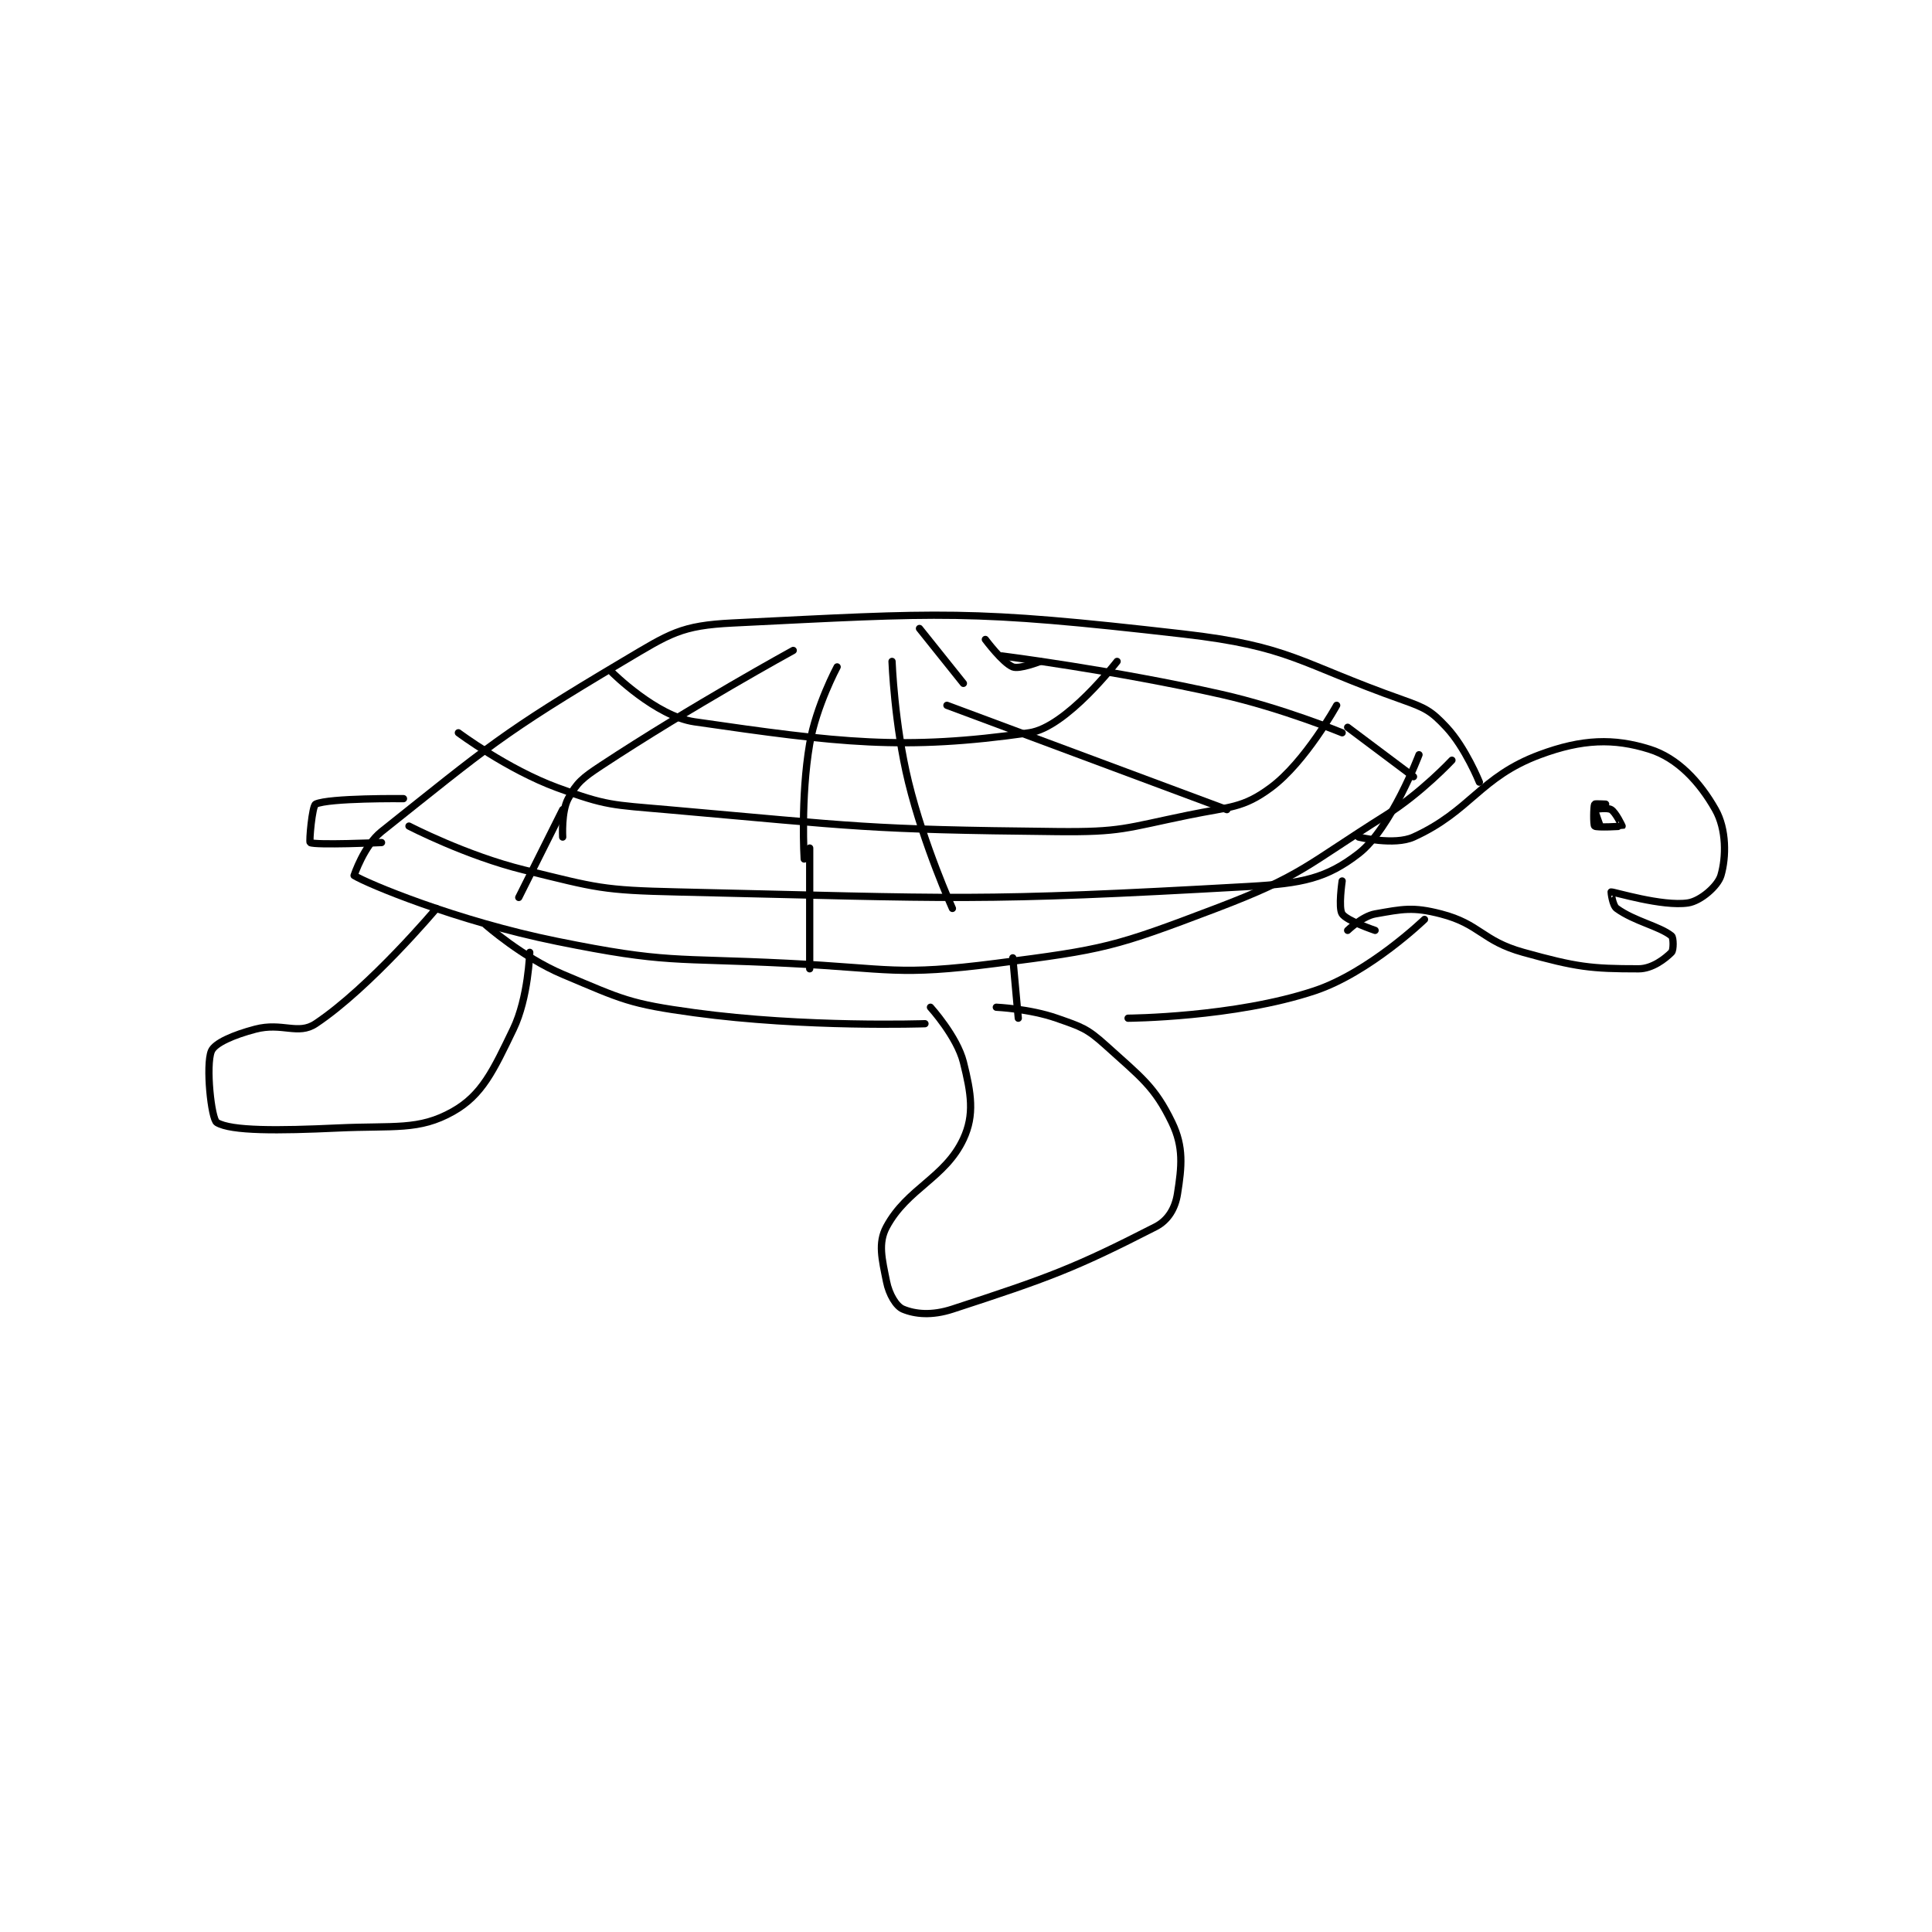<?xml version="1.0" encoding="utf-8"?>
<!DOCTYPE svg PUBLIC "-//W3C//DTD SVG 1.1//EN" "http://www.w3.org/Graphics/SVG/1.1/DTD/svg11.dtd">
<svg viewBox="0 0 800 800" preserveAspectRatio="xMinYMin meet" xmlns="http://www.w3.org/2000/svg" version="1.1">
<g fill="none" stroke="black" stroke-linecap="round" stroke-linejoin="round" stroke-width="1.32">
<g transform="translate(87.52,257.964) scale(2.273) translate(-174,-179.7)">
<path id="0" d="M383 218.7 C383 218.7 389.502 220.29 393 218.7 C403.431 213.959 405.098 207.756 416 203.7 C423.771 200.809 429.502 200.669 436 202.7 C441.096 204.292 445.135 208.631 448 213.7 C450.024 217.282 449.981 222.363 449 225.7 C448.433 227.629 445.301 230.355 443 230.7 C438.329 231.401 429.526 228.66 429 228.7 C428.971 228.702 429.242 231.149 430 231.7 C433.249 234.063 437.765 234.912 440 236.7 C440.383 237.006 440.393 239.307 440 239.7 C438.822 240.878 436.49 242.7 434 242.7 C425.284 242.7 422.702 242.395 413 239.7 C405.47 237.608 405.156 234.555 398 232.7 C392.893 231.376 391.019 231.814 386 232.7 C383.687 233.108 381 235.7 381 235.7 "/>
<path id="1" d="M405 208.7 C405 208.7 402.477 202.426 399 198.7 C396.221 195.723 395.188 195.183 391 193.7 C372.032 186.982 370.702 183.961 351 181.7 C311.846 177.207 307.261 177.824 269 179.7 C259.497 180.166 257.593 181.598 249 186.7 C226.802 199.88 224.406 202.254 205 217.7 C201.788 220.257 200 225.7 200 225.7 C202.295 227.134 218.51 233.955 237 237.7 C257.075 241.766 258.047 240.652 279 241.7 C297.867 242.643 298.861 244.025 317 241.7 C336.705 239.174 338.487 238.74 357 231.7 C372.834 225.679 373.332 223.91 388 214.7 C394.434 210.66 400 204.7 400 204.7 "/>
<path id="2" d="M280 184.7 C280 184.7 261.525 194.818 245 205.7 C241.632 207.918 240.561 208.802 239 211.7 C237.726 214.067 238 218.7 238 218.7 "/>
<path id="3" d="M288 187.7 C288 187.7 284.184 194.793 283 201.7 C281.313 211.543 282 222.7 282 222.7 "/>
<path id="4" d="M298 186.7 C298 186.7 298.43 198.185 301 208.7 C303.822 220.243 309 231.7 309 231.7 "/>
<path id="5" d="M308 194.7 L359 213.7 "/>
<path id="6" d="M318 185.7 C318 185.7 338.397 188.274 358 192.7 C369.117 195.21 380 199.7 380 199.7 "/>
<path id="7" d="M247 188.7 C247 188.7 254.991 196.685 262 197.7 C288.35 201.514 300.091 202.973 323 199.7 C329.738 198.738 339 186.7 339 186.7 "/>
<path id="8" d="M219 199.7 C219 199.7 227.902 206.348 237 209.7 C246.009 213.019 247.002 212.821 257 213.7 C292.051 216.781 293.058 217.332 328 217.7 C339.789 217.824 340.418 217.076 352 214.7 C359.541 213.153 361.891 213.484 367 209.7 C373.312 205.024 379 194.7 379 194.7 "/>
<path id="9" d="M210 216.7 C210 216.7 220.434 222.113 231 224.7 C244.336 227.966 245.122 228.385 259 228.7 C310.368 229.868 313.163 230.513 363 227.7 C372.741 227.15 377.137 226.239 383 221.7 C388.932 217.108 394 203.7 394 203.7 "/>
<path id="10" d="M303 180.7 L311 190.7 "/>
<path id="11" d="M315 182.7 C315 182.7 318.177 186.971 320 187.7 C321.198 188.179 325 186.7 325 186.7 "/>
<path id="12" d="M381 198.7 L393 207.7 "/>
<path id="13" d="M283 220.7 L283 242.7 "/>
<path id="14" d="M238 213.7 L230 229.7 "/>
<path id="15" d="M317 249.7 C317 249.7 323.061 249.971 328 251.7 C332.538 253.288 333.51 253.542 337 256.7 C343.365 262.459 345.845 264.147 349 270.7 C351.151 275.167 350.79 278.698 350 283.7 C349.592 286.283 348.337 288.503 346 289.7 C331.236 297.262 326.571 298.97 309 304.7 C305.225 305.931 302.199 305.616 300 304.7 C298.758 304.183 297.464 302.022 297 299.7 C296.171 295.553 295.397 292.676 297 289.7 C300.772 282.694 307.685 280.804 311 273.7 C313.06 269.286 312.421 265.383 311 259.7 C309.833 255.032 305 249.7 305 249.7 "/>
<path id="16" d="M321 251.7 L320 240.7 "/>
<path id="17" d="M224 234.7 C224 234.7 230.752 240.648 238 243.7 C248.98 248.323 250.088 249.076 262 250.7 C282.178 253.452 304 252.7 304 252.7 "/>
<path id="18" d="M341 251.7 C341 251.7 360.38 251.573 375 246.7 C384.974 243.375 395 233.7 395 233.7 "/>
<path id="19" d="M380 226.7 C380 226.7 379.275 231.613 380 232.7 C380.846 233.969 386 235.7 386 235.7 "/>
<path id="20" d="M232 239.7 C232 239.7 231.765 247.972 229 253.7 C225.365 261.23 223.331 265.702 218 268.7 C211.778 272.2 207.363 271.218 197 271.7 C186.238 272.201 177.595 272.28 175 270.7 C173.977 270.077 172.949 260.252 174 257.7 C174.609 256.221 178.053 254.739 182 253.7 C186.911 252.408 189.791 254.839 193 252.7 C202.903 246.098 215 231.7 215 231.7 "/>
<path id="21" d="M209 211.7 C209 211.7 195.439 211.552 193 212.7 C192.364 212.999 191.788 219.576 192 219.7 C192.894 220.221 205 219.7 205 219.7 "/>
<path id="22" d="M428 212.7 C428 212.7 426.05 212.6 426 212.7 C425.8 213.1 425.756 216.505 426 216.7 C426.381 217.005 430.938 216.762 431 216.7 C431.012 216.688 429.844 214.207 429 213.7 C428.334 213.3 426.054 213.619 426 213.7 C425.937 213.794 427 216.7 427 216.7 "/>
</g>
</g>
</svg>
